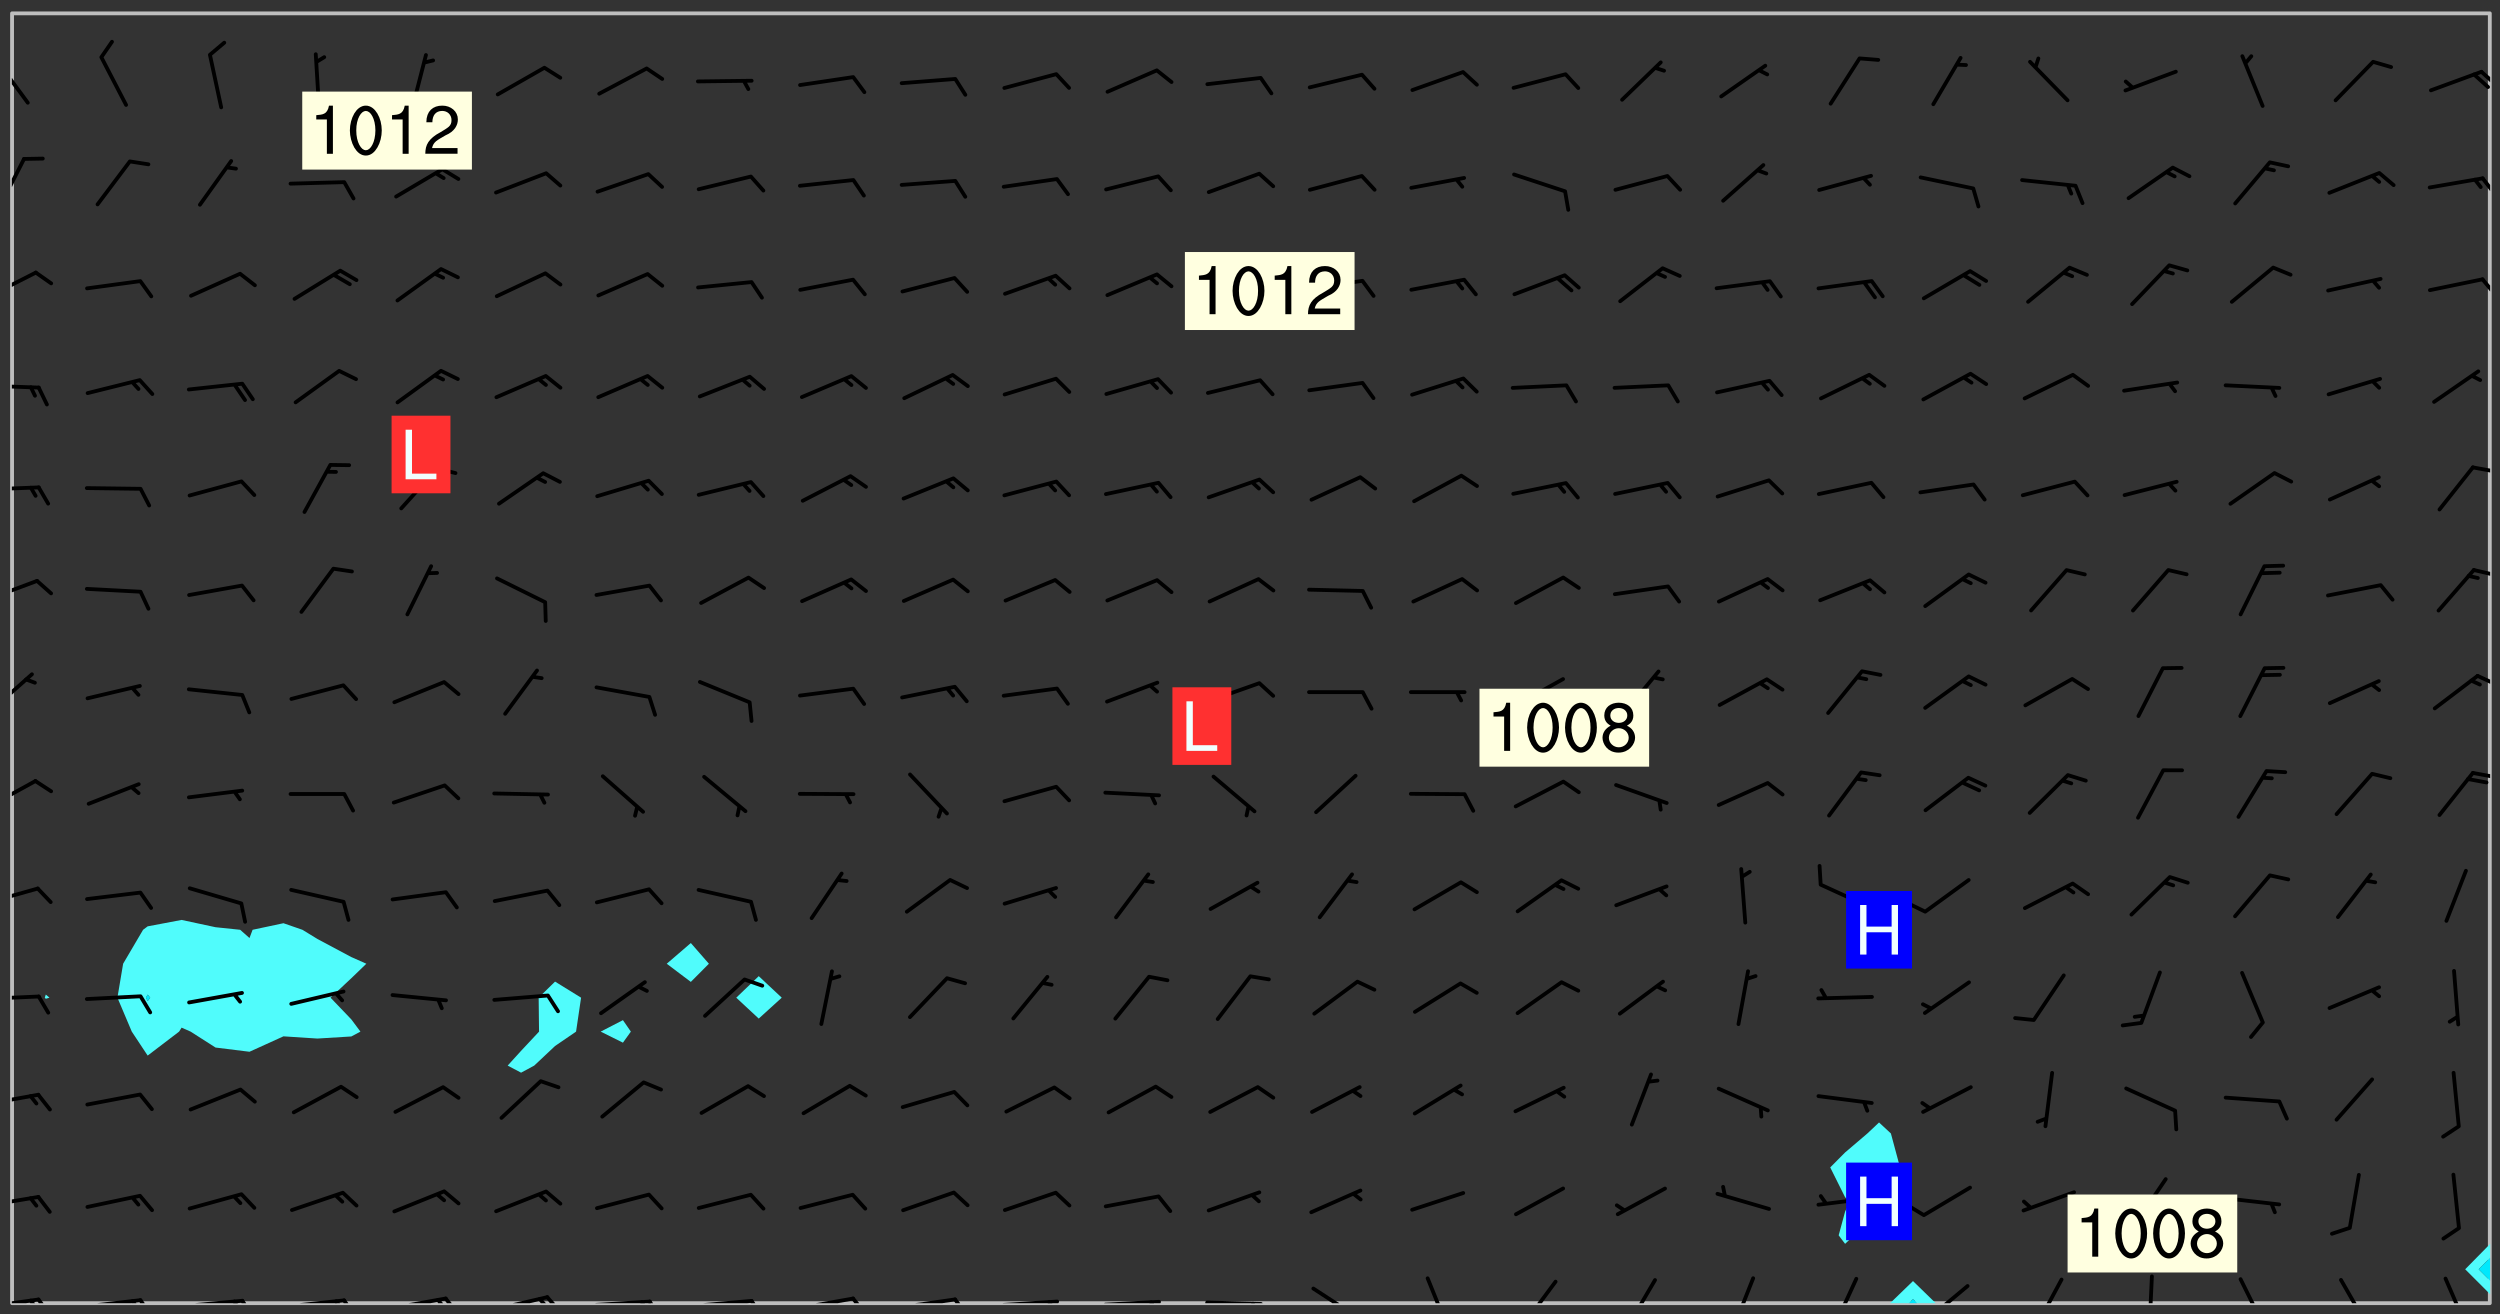 <svg xmlns="http://www.w3.org/2000/svg" role="img" xmlns:xlink="http://www.w3.org/1999/xlink" viewBox="142.45 309.95 326.84 171.84"><rect x="142.45" y="309.95" width="326.84" height="171.84" fill="#333333" stroke="none"/><defs><clipPath id="a"><path d="M144 311.672h1v168.656h-1zm0 0"/></clipPath><clipPath id="b"><path d="M144 311.672h324v168.656H144zm0 0"/></clipPath><clipPath id="c"><path d="M389 477h7v3.328h-7zm0 0"/></clipPath><clipPath id="d"><path d="M391 479h3v1.328h-3zm0 0"/></clipPath><clipPath id="e"><path d="M467 311.672h1V473h-1zm0 0"/></clipPath><clipPath id="f"><path d="M144 479h4v1.328h-4zm0 0"/></clipPath><clipPath id="g"><path d="M147 479h3v1.328h-3zm0 0"/></clipPath><clipPath id="h"><path d="M146 479h2v1.328h-2zm0 0"/></clipPath><clipPath id="i"><path d="M153 479h9v1.328h-9zm0 0"/></clipPath><clipPath id="j"><path d="M160 479h3v1.328h-3zm0 0"/></clipPath><clipPath id="k"><path d="M159 479h2v1.328h-2zm0 0"/></clipPath><clipPath id="l"><path d="M166 479h9v1.328h-9zm0 0"/></clipPath><clipPath id="m"><path d="M173 479h3v1.328h-3zm0 0"/></clipPath><clipPath id="n"><path d="M172 479h3v1.328h-3zm0 0"/></clipPath><clipPath id="o"><path d="M180 479h8v1.328h-8zm0 0"/></clipPath><clipPath id="p"><path d="M187 479h3v1.328h-3zm0 0"/></clipPath><clipPath id="q"><path d="M186 479h2v1.328h-2zm0 0"/></clipPath><clipPath id="r"><path d="M193 479h8v1.328h-8zm0 0"/></clipPath><clipPath id="s"><path d="M200 479h3v1.328h-3zm0 0"/></clipPath><clipPath id="t"><path d="M199 479h2v1.328h-2zm0 0"/></clipPath><clipPath id="u"><path d="M206 479h9v1.328h-9zm0 0"/></clipPath><clipPath id="v"><path d="M213 479h3v1.328h-3zm0 0"/></clipPath><clipPath id="w"><path d="M212 479h3v1.328h-3zm0 0"/></clipPath><clipPath id="x"><path d="M220 479h8v1.328h-8zm0 0"/></clipPath><clipPath id="y"><path d="M227 479h2v1.328h-2zm0 0"/></clipPath><clipPath id="z"><path d="M226 479h2v1.328h-2zm0 0"/></clipPath><clipPath id="A"><path d="M233 479h8v1.328h-8zm0 0"/></clipPath><clipPath id="B"><path d="M240 479h3v1.328h-3zm0 0"/></clipPath><clipPath id="C"><path d="M246 479h9v1.328h-9zm0 0"/></clipPath><clipPath id="D"><path d="M253 479h3v1.328h-3zm0 0"/></clipPath><clipPath id="E"><path d="M260 479h8v1.328h-8zm0 0"/></clipPath><clipPath id="F"><path d="M267 479h3v1.328h-3zm0 0"/></clipPath><clipPath id="G"><path d="M273 479h8v1.328h-8zm0 0"/></clipPath><clipPath id="H"><path d="M279 479h2v1.328h-2zm0 0"/></clipPath><clipPath id="I"><path d="M286 479h9v1.328h-9zm0 0"/></clipPath><clipPath id="J"><path d="M292 479h2v1.328h-2zm0 0"/></clipPath><clipPath id="K"><path d="M300 479h8v1.328h-8zm0 0"/></clipPath><clipPath id="L"><path d="M306 480h2v.328h-2zm0 0"/></clipPath><clipPath id="M"><path d="M313 478h8v2.328h-8zm0 0"/></clipPath><clipPath id="N"><path d="M328 476h4v4.328h-4zm0 0"/></clipPath><clipPath id="O"><path d="M341 477h6v3.328h-6zm0 0"/></clipPath><clipPath id="P"><path d="M355 477h5v3.328h-5zm0 0"/></clipPath><clipPath id="Q"><path d="M368 476h4v4.328h-4zm0 0"/></clipPath><clipPath id="R"><path d="M381 476h5v4.328h-5zm0 0"/></clipPath><clipPath id="S"><path d="M394 477h6v3.328h-6zm0 0"/></clipPath><clipPath id="T"><path d="M408 476h5v4.328h-5zm0 0"/></clipPath><clipPath id="U"><path d="M423 476h2v4.328h-2zm0 0"/></clipPath><clipPath id="V"><path d="M435 476h4v4.328h-4zm0 0"/></clipPath><clipPath id="W"><path d="M448 477h5v3.328h-5zm0 0"/></clipPath><clipPath id="X"><path d="M461 476h5v4.328h-5zm0 0"/></clipPath><clipPath id="Y"><path d="M144 466h4v2h-4zm0 0"/></clipPath><clipPath id="Z"><path d="M144 452h4v3h-4zm0 0"/></clipPath><clipPath id="aa"><path d="M144 439h4v2h-4zm0 0"/></clipPath><clipPath id="ab"><path d="M144 425h4v4h-4zm0 0"/></clipPath><clipPath id="ac"><path d="M144 411h4v5h-4zm0 0"/></clipPath><clipPath id="ad"><path d="M465 410h3v2h-3zm0 0"/></clipPath><clipPath id="ae"><path d="M144 397h3v7h-3zm0 0"/></clipPath><clipPath id="af"><path d="M466 398h2v2h-2zm0 0"/></clipPath><clipPath id="ag"><path d="M144 385h4v4h-4zm0 0"/></clipPath><clipPath id="ah"><path d="M465 384h3v2h-3zm0 0"/></clipPath><clipPath id="ai"><path d="M144 373h4v2h-4zm0 0"/></clipPath><clipPath id="aj"><path d="M465 370h3v2h-3zm0 0"/></clipPath><clipPath id="ak"><path d="M144 360h4v1h-4zm0 0"/></clipPath><clipPath id="al"><path d="M144 345h4v5h-4zm0 0"/></clipPath><clipPath id="am"><path d="M466 346h2v3h-2zm0 0"/></clipPath><clipPath id="an"><path d="M144 330h2v8h-2zm0 0"/></clipPath><clipPath id="ao"><path d="M466 333h2v3h-2zm0 0"/></clipPath><clipPath id="ap"><path d="M144 317h3v7h-3zm0 0"/></clipPath><clipPath id="aq"><path d="M466 319h2v3h-2zm0 0"/></clipPath><g id="ar" clip-path="url(#clip1)"><path fill="#fff" fill-opacity="0" fill-rule="evenodd" d="M0 0h1000v1000H0zm0 0"/><path fill="#d3d3d3" fill-opacity="0" fill-rule="evenodd" d="M162.152 355.867l-.234.293.059.234.117.172.176.234.293.348.113.059.117-.172.059-.234.176-.176.465-.176h.699l.234.293.289.816.059.176.176.23.352.234.699.699.172.176.234.348.234.41.289.582.41.465.23.234.234.176.117.23.176.293.172 1.164v.234l.059.289.059.117.117.117.348.41.117.172.176.176.176.234.117.172.172.352.059.234.234.406.234-.059-.176.176-.059.93h-.582l-.234-.113-.348.113-.117.117-.059.293-.059.176-.117.172-.465.293-.059.234-.059.113v.645l.059.172v.41l.059.059v.406l.059.406.117.176.059.059.23.641-.059.293v.699l-.059.582v.234l-.059.23-.055.352v1.922l.055.117h.426l-.367.117-.023.352.891 1.168 1.742.539 1.34.359v.539l.09.809.535.715 1.52.27.891-.086.09 1.164.535.18 1.16-.18 2.055-.984 1.16-.363 1.879-.176 1.695-.18-.18.719-1.516.086-1.25.09-.805.27-1.074.809.27.719.535.898-.18.625-.266.809.266 1.078.625.898.805.18 1.25-.18-.266.723.098.504.055.293v.172l.059.293v.406l.176.117.352.117h.406l.293-.176.113-.117.059-.117.117-.23.059-.176.352-.465.23-.176.176-.059.176.059.059.176.117.988.055.469.059.172.117.234.176.059.816.059h.289l.117.234.059.406.059.352v1.105l.117.293.117.348.289.699.176.352.582.754.352.176.172.059.469.234.641.465.348.234.293.176.293.055.23.062.816.348.293.176.113.172.352.352.117.176.523.641v.289l.059.352v.348l.059.352.059.289.117.059.172.059h.176l.582.234.176.117.176.289.176.234.113.234.293.23.117.117v.41l.059.055.289.234.234.117.059.117.117.172.059.117.23.234.059.176.234.059.117.059-.117.113-.059.117v.117l-.117.293-.117.289v.582l.176.117.117.059.059.117.117.117.113.059.176.348.059.352.059.406v.176l-.059.176-.117.699v.172l.117.176.293.293h.406l.176.117.117.172.117.293v.234h-.527l-.23-.234h-.234l-.176.059-.059.699.059.348.117.176.176.41.117.23.289.469.176.055h.523l.234.059.758.641.059.293v.234l.059.059.23.348v.352l-.117.172v.293l.293.289.293.176.172.059.293.176.293.117.582.406.289.234.293.176.219.16.016.012.23.176.641.523.176.234.117.176.176.176.113.172v.641l.117.176.469.117.582.117.234.059.23.113.293.117.113.059.586.352.289.172.176.062.176.055.176.059.699.352.289.176.234.055.289.176.234.117.641.406.293.117.172.059.234.059.41.059.23.059.234.117.059.172-.41.176.469.059.059.293.113.234.176.055.234.059.176.059.406.117.641.234.117.172.059.234v.176l-.059.117-.059.406.234.234.117.059.348.117.641.23.176.117.289.117.176.176.234.465.582 1.105.176.176.348.176.176.117.352.117 1.047.523.234.059.465.113.293.059.465.176.758.582.234.234.348.465.176.176.289.234.816.699.293.176.289.289.293.176.293.289.695.641.176.176.293.234.289.234.469.289.641.582.348.234.234.293.348.348.352.465.934.992.348.406.117.176.234.059.113.117.645.176.23.113.234.059.293.176.23.117.934.699.406.406.234.176.406.176.234.117.816.348.348.234.234.117.293.289.23.117.758.352.352.172.23.059.293.117.234.059.871.176h.816l.469.23.172.059.875.699.465.117.293.059.176.059.23.059.469.059.348.059.352.059.406.059h.293l.172.059v.23l.176.176h.293l.348.059.352.059.699.117h.641l.465-.234.293-.176.172-.117.41-.172.289-.176.934-.465.469-.293.523-.293.465-.172.465-.176 1.051-.465.289-.117.41-.117.289-.117.527-.176 1.516-.699.582-.348.289-.059.293-.059.348-.117.875-.23.352-.117h.113l.234-.059.875-.234.234-.059h.812l.352-.059.816-.117.172-.059.352-.055.293-.059.23-.059.816-.176.176-.059h.348l.234-.059.465-.117.758-.172.234-.059h.348l.41-.117.289-.059 1.285-.059h.289l.41-.059.23-.059h.176l.875-.117h.406l.41-.117h.348l.352-.113.871-.059h1.75l1.047.289.41.117.289.117.352.117.289.117 1.051.172.289.059h.293l.293.059.172.059.41.059.172.059.117.059h.117l.117.059.352.059h.113l.41.066 1.922.395 1.926.395 1.52.449 1.695.719 2.145.805 1.605-.719 1.43-.805 1.16-1.078 1.25-.449 3.035-.719 1.875-.359 2.145-1.348 2.234-1.254 2.5-1.258 1.695-.449 1.785-.18 1.16-.27.625.539 1.34-.27.715-.988.984-1.344.445-.18.805-.359 1.875-.539 1.785-.449 1.25-.27 1.16-.09 1.699-.09 1.961-.27 1.25-.09h.539l.625-.09h.891l2.145-.18 2.41-.18 2.59-.09 1.695.18 1.609.09 1.43.359 1.16.719 1.875.988 1.16 1.527.266.715.629.09.355.898.535.539.535 1.527 1.074.359h.535l-.805.535.09 1.707.715 2.695.891.805.895.988.715 1.258 1.785.539 1.52-.18.355 1.344 1.609-.805.98-.539.27.27.316-.215.219-.145.801.449.449-.359h.355l.535-.27.539-.719.535-.27.625-.988 1.16.449.84.371 1.395.617 1.695-.18h1.605l1.785.09.18-1.707.535-1.344.805.27.492.848.402.406-.09.539v.359l.715.449.711-.27h1.43l.359.988.445 1.258.715 1.344 1.25.629 1.695.629.715-.18.18-.539.98-.09.449.359.086 1.258-.266.629-.535.18v.539l.715.984.266.539.984.988.801 1.078-.266.359-.09.898-.625 2.332-.355 2.066-.09 1.793-.18.719-.09.539v1.438l-.98 1.883-.359 1.707-.535.898-.805 1.168-.266.539 2.055 1.254.086.359-.355.539-.09-.18v.809l.09 1.438-.445.715-1.074.094-.266.715.535.898.805.719 1.16.809 1.34.27.445.359-.355.449-1.789-.09-1.25-.449-.715-.719-.625-.09-.176 3.59-.188 1.309h89.359V311.703h-55.27v49.082l.762.125 3.289.543 2.023 2.836v2.754l2.352.332 2.348.332h4.051l-1.379 4.16-2.023.707-2.023.703-.543.344-2.594 1.617-.188.117-2.023-2.078-.73-2.742-2.672-2.078-1.375-3.5-.066-.082-1.957-2.672 2.75-1.418v-49.082H294.422v91.414l.117.031.133.012.074.074.105.047.09.059.086.059.09.059.297.297.059.09.031.117.027.117.016.137-.031.117-.059.09-.059.086-.043.105-.047.102-.027.121v.145l.176.27.148.148.074.086.074.074.043.105.062.09.059.086.043.105.059.09.047.102.043.105.059.086.117.18.074.074.062.086.059.09.043.105.059.09.059.086.062.09.059.09.043.102.117.18.074.074.059.086.074.074.09.059.105.047h.148l.133-.016.133.016.102-.047.074-.074.047-.102-.016-.133v-.148l-.047-.105-.027-.117-.047-.102-.027-.121-.043-.102-.062-.09-.043-.102-.043-.105-.031-.117-.016-.133-.012-.137.086-.059.059-.086.121-.031.043.105.016.133v.117l.059.102.059.09.09.059.148.148.059.09.043.105-.012.102.086.059.105.047.086.059.09.059.074.074-.117.027-.105.047-.086.059-.074.074-.059.09-.062.086-.027.121-.047.102-.043.105-.031.117-.012.133-.016.133v.148l.027.117.047.105.043.102.059.09.074.074.09.059.074.074.09.059.059.09.043.105.047.102.117.031.133.016h.148l.117-.031.105.043.043.105.047.102.027.121L299.5 410l.027.117.031.121.027.117.105.043.102.047.133-.016.148.148.062.086.074.074.07.074.09.062.105.043.102.043.117.031.137.016.117-.031.074-.074.027-.117-.012-.133-.031-.121-.027-.117.043-.105h.117l.09.062.117.027h.148l.133.016h.148l.133.016.133-.016h.148l.133-.016.133-.012.137.012.117-.027.133-.016.191-.059-.059.176-.016.133-.027.121-.016.133-.059.086-.133.016-.105.047-.105.043-.117.031-.117.027-.266.031h-.148l-.133.016-.074.074.059.086.148.148.117.18.074.07.09.062.09.059.086.059.09.059.102.043.105.062.105.043.086.059.105.047.102.043.18.117.059.09-.043.102-.047.105.016.133.223.223.059.09.043.102.031.121.043.102.016.133.031.117.012.137.031.117.148.148.102.043.105.043.117.031.133.016.137.016h.117l.117-.031.09-.059.043-.105.047-.102.043-.105.031-.117.012-.133v-.148l-.012-.133-.016-.133-.031-.117-.043-.105-.047-.105-.043-.102-.043-.105-.016-.133.016-.133.027-.117.031-.117.027-.121.047-.102.09-.059.086-.062.074-.074.09-.059.223-.223.059-.086.074-.074.117-.18.059-.086v-.148l-.074-.074-.102-.047-.105-.043-.102-.043-.059-.09-.047-.105-.027-.117.09-.059.117-.031.102-.043.18-.117.148-.148.012-.133-.012-.105-.09-.059-.133.016h-.148l-.133.016-.133-.016-.121-.031-.086-.059-.074-.074-.059-.09-.062-.086-.117-.18-.059-.086.031-.121.086-.059.121-.031.059-.086v-.121l-.031-.117-.059-.09-.059-.086-.047-.105-.027-.117-.016-.133.059-.09.074-.074.09-.059.117-.18.074-.074.059-.086.148-.148.121-.031.133-.016.133.016.074.074.043.105.016.133-.031.117-.117.031-.133.012-.148.148-.043.105-.047.102-.027.121-.031.117v.148l.031.117.043.105.059.09.074.07.074.074.117.031.121.027.117-.027.133-.016h.117l.09.059.074.074.047.105.059.086.102.047.133.016.105.043.086.059-.012.105-.074.074-.18.117-.059.09-.09.059-.07.074-.074.074-.062.09-.027.117-.016.133.016.133-.016.133v.148l.016.133.027.117.031.121.074.074.09.059.086.059.09.059.117.031v.086l-.102.047-.09.059-.266.031-.117.027h-.148l-.105.043-.102.047-.059.09-.062.234-.012.133-.031.121-.016.133v.293l-.012.133.012.137.016.133.133.016.133.012.121.031.086.059.074.074.047.105.043.102.016.133v.445l-.016.133v.445l.031.266.027.117.016.133.031.117.086.211.031.266v.148l-.031.117-.027.117-.031.121-.027.117-.031.117-.031.121-.012.133-.016.133.09.059.117-.031.102.016.047.105-.031.266v.441l-.043.105-.047.105-.043.102-.043.105-.059.086-.031.121-.043.117-.031.117-.016.133.016.133.059.09.105.047.086.059.059.086-.012.137-.031.117-.043.102v.445l-.016.133v.148l-.031.117-.043.105-.027.117-.047.105-.043.102-.031.121-.027.117-.031.133-.031.117-.027.117-.043.105-.031.117-.031.121-.012.133-.016.133v.297l.027.117v.148l.047.398.027.117.059.09.121.031h.148l.133-.016.059.09v.117l-.059.09-.09.059-.102.043-.105.047-.09.059-.086.059-.137.016-.117-.031-.133-.016-.102.047-.062.086-.012.137-.016.133-.031.117-.027.117-.016.133-.031.121v.297l.016.133.031.117v.148l.012.133v.148l-.027.117-.047.102-.027.121-.031.117-.059.09-.074.074-.102.043-.105.047-.117.027-.121.031-.102-.047.059-.086.105-.047.027-.117.031-.117.027-.121.031-.117v-.148l.016-.133-.031-.117-.043-.105-.105.016-.074.074-.102.043-.09.062-.074.074-.043.102-.016.133-.031.117L304.25 426l-.031.117-.027.117-.031.121-.027.117-.031.117-.043.105-.09.059h-.09l-.117-.031-.031-.086.016-.137-.031-.117v-.148l-.012-.133v-.148l-.062-.234-.027-.121-.043-.102-.047-.105-.059-.086-.059-.09-.043-.105-.062-.086-.148-.148-.07-.074-.105-.047-.105-.043-.102-.043-.297-.297-.09-.074-.086-.059-.105-.043-.09-.062-.086-.059-.105-.043-.09-.059-.086-.062-.074-.07-.105-.047-.086-.059-.105-.043-.09-.062-.102-.043-.105-.043-.086-.059-.105-.047-.105-.043-.102-.047-.09-.059-.102-.043-.105-.043-.09-.062-.117-.027-.133-.016-.133.016H299.75l-.133.016-.117-.031-.09-.059-.074-.074-.09-.059-.102-.047h-.148l-.121-.027-.102-.043-.074-.074-.117-.18-.09-.059-.102-.043-.09-.062-.105-.043-.09-.059-.086-.059-.105-.047-.059-.086-.059-.09-.043-.105-.047-.102-.074-.074-.086-.059-.074-.074-.09-.059-.223-.223-.043-.105-.031-.266.105-.043h.145l.105.043.074.074.09.059.086.059.105.047.09.059.148.148.07.074.148.148.062.086.074.074.086.059.074.074.09.062.09.059.086.059.27.176.102.047.105.043.102.043.047-.074.059-.086.074-.074.07-.074.105.043.074.074.059.09.043.102.047.105.043.105.121.027.117-.027.074-.09.043-.105.059-.09.074-.074.105-.043.117-.027.133.012.09.059.148.148.059.09.043.105.047.102.043.105.043.102.105.047.105.043.133.016.086-.059.059-.09.074-.074.105-.043.117.027.105.047.102.043.105.043.102.047.18.117v.117l-.016.133.016.133.016.137.059.086.102.047.121.027.117.031h.148l.117-.031.059-.09.18-.117.059-.09.074-.074.059-.086.117-.18.18-.117.117.031.09.059.043.074-.016.133v.117l.09.059h.148l.133-.016.133-.012.266-.031.105-.043.117-.031.121-.027.074-.074.07-.074.062-.09-.016-.105-.047-.102-.102-.043-.105-.016-.117.027-.266.031h-.148l-.074-.074-.09-.059-.117-.031-.117-.027-.133-.016h-.148l-.133.016h-.297l-.105-.047-.148-.148-.043-.102-.059-.09.223-.223.086-.059.105-.043.117-.031.133-.016.133.016.137.016.102.043.133-.012.09-.062.102-.043.062-.09-.047-.102-.09-.059-.117-.031-.102-.043-.059-.09-.062-.09v-.117l.016-.133.105-.047.074-.07v-.121l-.09-.059-.031-.117.09-.059.074-.074.043-.105.059-.09.047-.102.016-.133v-.148l-.047-.105-.043-.102-.09-.059-.133-.016-.102-.043-.137-.016-.117-.031h-.445l-.133-.016-.133-.012-.133-.016-.117-.031h-.148l-.133-.016-.133-.012-.266-.031-.121-.043-.086-.059-.074-.074v-.148l.012-.133.105-.047.102-.043.133-.016h.152l.133-.016h.293l.121.031.102.043.09.059.234.062.121-.047.09-.059.102-.043.133-.016.105.043.102.047.133.012.121-.027h.145l.121-.031.117-.027.105-.047.074-.074.086-.059.148-.148.059-.086.047-.105.027-.117.016-.105-.102-.043-.09-.059-.117-.031-.105-.043-.09-.062-.074-.086-.074-.074-.102-.043-.105-.047-.102-.043-.059-.09-.047-.102-.086-.211-.062-.086-.059-.09-.074-.074-.086-.059h-.27l-.117.031-.09.059-.102.043-.133.016-.105-.016-.027-.117-.062-.09-.117-.031-.102-.043-.148-.148-.031-.117-.016-.105.074-.074.18-.117.117-.027.117-.031.137.016.102.043.105.043.102.047.105.043.117.031.133.016.117.027.133.016.105-.016.09-.059-.074-.074-.105-.043-.074-.074-.074-.09-.148-.148-.086-.059-.09-.059-.074-.074-.09-.059-.102-.047-.121-.027-.102-.047-.105-.043-.117-.031-.102-.043-.121-.031h-.148l-.117.031-.105.043-.086.062-.18.117-.086.059-.09.059-.105.047-.086.059-.105.043-.102.043-.105.047-.074.074-.059.09-.059.086-.047.105-.059.086-.074.074-.133-.012-.117-.031h-.117l-.074.074-.09.059-.074.074-.09.059-.086.059-.105.047-.102.043-.137.016-.102-.043-.148-.148-.105-.047h-.086l-.105.047-.102.043-.121.031-.117-.031-.074-.074v-.117l.031-.121.074-.07.059-.09.074-.074.117-.031.105-.043h.293l.133-.016.137-.016.102-.043.09-.059.102-.047.09-.059.133-.012.09.059.133.012.09-.059.086-.059.105-.043.09-.059.086-.062.09-.059.148-.148.059-.086.059-.09.105-.043.133-.016.117.027.121.031.059-.059.059-.09.031-.266.027-.117.105.012.133.016.102-.043.09-.059.059-.09.074-.074.059-.09.047-.102.012-.133-.012-.133-.047-.105-.148-.148-.059-.09-.059-.086-.043-.105v-.445l.016-.133v-.148l.012-.133-.059-.059-.09.059-.102-.043-.18-.117-.086-.059-.062-.09-.059-.09-.074-.074-.086-.059-.121.031-.102.012-.105.047-.086.059-.105.043-.148.148-.09.059-.086.059-.09.062-.105.043-.133.016v-.121l.105-.043.117-.031.074-.07.043-.105v-.148l-.027-.117-.148-.148-.133-.016h-.148l-.117.031-.105.043-.102.043-.09.062-.117.027-.074-.074.012-.133-.043-.102-.043-.105-.09-.059-.117.027-.121.031-.117.031-.102.043-.121.031-.102.043-.105.043-.09.059-.102.016v-.117l.016-.133-.059-.09-.074.043-.148.148-.059.09-.074.074-.047.105-.043.102-.074.074-.059.09-.074.074-.059.086-.074.074-.09.062-.074.07-.074.074-.102.016-.133.016-.105-.043v-.121l.148-.148.043-.102.059-.09.047-.102.043-.105.059-.09.031-.117.043-.102.031-.121.027-.117.047-.105.043-.102.043-.105.074-.07.09-.062.09-.059.102-.043h.297l.266-.031.105-.043-.074-.074-.117-.031-.105-.043-.09-.059-.102-.047-.09-.059-.102-.043-.105-.043-.09-.062-.086-.059-.105-.043-.102-.043-.121-.031-.117-.031-.102-.043L297.5 410.25l-.102-.043-.09-.059-.043-.105-.016-.133.102-.043.133-.016.137.016.133-.016.102-.043.059-.09.016-.105-.09-.059-.074-.074-.102-.043-.09-.059-.148-.148-.043-.105-.016-.133v-.293l-.059-.09-.09-.059-.074-.074-.043-.105-.031-.117-.059-.09-.074-.074-.117-.027-.074-.074-.09-.059-.09-.062-.086-.059-.074-.074-.059-.086-.047-.105-.086-.059-.148-.148-.195-.059-.133.016-.102.043-.074.074-.047.102-.043.105-.059.09-.059.086-.297.297-.09.059h-.086l-.062-.086-.043-.105.031-.117.059-.09.027-.117-.012-.133-.09-.062-.105.047-.117.027-.117.031-.27.176-.102.047-.117.027-.105.047-.09.059-.102.043-.059-.086-.047-.105.016-.133.047-.105.07-.074.074-.07.059-.09v-.148l-.043-.105h-.238l-.102.047-.031.117-.027.117-.031.121-.074.043-.133.016-.074-.047-.043-.102-.043-.105-.047-.102-.043-.105-.121.031-.102.043-.133.016-.117.031-.105.043-.09.059-.102.047-.121.027-.133.016-.102-.043-.059-.09-.047-.105-.043-.102-.043-.105v-.117l.059-.09.086-.059.18-.117.102-.047.105-.043.105-.059.102-.043.09-.062.102-.043.105-.059.102-.047.09-.059.105-.043.102-.043.09-.062.102-.043.137-.016.117.031.102.043.121.031.102.043.105.047.102.043.105.043.102.047.105.043.102.043.105.047.086.059.105.043.117.031.105.043.102.047.09.059.105.043.102.043.105.047.117.027.102.047.121.027h.148l.086-.059.016-.102.059-.09-.027-.117-.074-.074-.117-.18-.074-.074-.09-.074-.18-.117-.086-.059-.105-.043-.102-.047-.27-.176-.059-.09-.074-.074-.059-.09-.043-.102-.031-.117-.016-.137v-.562l-.012-.133-.016-.133-.031-.117-.016-.133-.012-.133-.031-.121-.223-.223-.059-.086-.016-.105.031-.117.133-.016v-91.414H172.992v1.453l-.059.234-.352 1.051-.172.523-.117.348-.176.41-.117.172-.234.293-.23.059h-.352l-.117.059-.23.406v.293l.117.176.23.23.117.234.641.758.293.465.176.234.23.352.234.348.641.816.176.465.172.41.117.695.176.469.117 1.398.059.465v.875l.117 1.047v4.781l-.059.465-.352 1.281-.176.523-.113.41-.352.93L172.934 336l-.234.582-.117.176-.172.348-.176.406-.352.816-.059.293-.113.293-.117.289-.059.176-.117.875-.059.406-.059.117-.059.176-.059.172-.23.527-.117.172v.234l-.117.234-.059.172-.176.586v.289l-.059.176v.293l-.059.113-.059.527v.172l-.055.234v2.621l-.176.816-.117.176-.176.234-.117.172-.113.234-.586.934-.23.289-.293.465-.176.234-.289.352-.352.699-.113.23-.176.41-.176.23-.406.527-.816.699-.293.172-.289.234-.176.117-.176.176-.523.406-.527.176-.172.176-.234.055-.641.176h-.758m12.211 31.023l-1.074.449.359.895 1.25-.715.445-.539-.98-.09"/><path fill="#d3d3d3" fill-opacity="0" fill-rule="evenodd" d="M201.508 416.598h-.895l.449.629.98.359.805-.09.445-.988-.176.09-.715-.355-.895.355m154.621 59.07l-.059-.523v-.293l.113-.293.059-.23.469-.469h.113l.117-.113.117-.059h.176l.234-.059h.348l.234.059.117.059.23.172.059.176.117.582v.293l-.117.176-.172.289-.176.176-.527.523-.23.234-.117.059h-.176l-.117-.059-.406-.293-.176-.117-.117-.059-.059-.113-.055-.117m6.641-10.957l-.059-.172v-1.109l.059-.172.176-.059.172-.059h.176l.234-.059.117.059.059.699-.059.172-.117.176-.117.059-.234.523-.113.059h-.234l-.059-.117m9.613-14.391l-.117-.176v-.699l.293-.875.117-.172.176-.352.113-.23.117-.293.352-.758.117-.23.172-.234h.176l.117-.059h.641l.117.059.234.234.172.113.352.293.117.117.113.176v.113l.117.059.117.117v.699l-.059.176v.23l-.059.176-.348 1.051-.117.23-.117.234-.117.059-.23.234-.641.289h-.875l-.41-.117-.641-.465"/><path fill="none" stroke="#bebebe" stroke-linecap="round" stroke-linejoin="round" stroke-miterlimit="10" stroke-width=".5" d="M467.957 311.695H144.027v168.625h323.93v-168.625"/><g clip-path="url(#a)"><path fill="#fff" fill-opacity="0" fill-rule="evenodd" d="M144 475.891v4.438h.004H144V311.672h.004H144v164.219"/></g><g clip-path="url(#b)"><path fill="#fff" fill-opacity="0" fill-rule="evenodd" d="M144.004 480.328V311.672h4.434v128.305l-.133.406.133.145.48-.145-.48-.406V311.672h17.754v118.547l-4.438.84-.598.449-2.609 4.438-.746 4.438 1.879 4.438 2.074 3.133 4.109-3.133.328-.52 1.18.52 3.258 2.082 4.438.551 4.441-2.016 4.438.289 4.438-.273 1.188-.633-1.188-1.594-2.723-2.844 2.723-2.547 1.961-1.891-1.961-.871-4.438-2.367-1.961-1.199-2.477-.859-4.035.859-.406 1.078-1.219-1.078-3.219-.336-4.438-.953V311.672h48.824v126.609l-2.145 2.102.051 4.438-2.348 2.512-1.754 1.93 1.754.926 1.719-.926 2.723-2.562 2.746-1.879.656-4.438-3.402-2.102V311.672h8.875v131.648l-2.91 1.5 2.91 1.445 1.035-1.445-1.035-1.5V311.672h8.875v121.566l-3.148 2.707 3.148 2.375 2.363-2.375-2.363-2.707v-121.566h8.879V437.566l-2.938 2.816 2.938 2.734 3.008-2.734-3.008-2.816V311.672h146.465v145.023l-1.527 1.441-2.91 2.48-1.945 1.957 1.945 3.898.613.543-.613 1.336-.84 3.102.84 1.113 1.184-1.113 3.254-2.246 2.336-2.191.41-4.441-1.195-4.438-1.551-1.441V311.672h79.887v160.91l-3.258 3.309 3.258 3.258v1.18h-72.473l-2.977-2.898-2.996 2.898H144.004"/></g><path fill="#50fcfc" fill-rule="evenodd" d="M148.438 440.527l-.133-.145.133-.406.48.406-.48.145m11.242 4.293l-1.879-4.438.746-4.438 2.609-4.438.598-.449v8.922l-.223.402.223.445.336-.445-.336-.402v-8.922l4.438-.84 4.438.953 3.219.336 1.219 1.078.406-1.078 4.035-.859 2.477.859 1.961 1.199 4.438 2.367 1.961.871-1.961 1.891-2.723 2.547 2.723 2.844 1.188 1.594-1.188.633-4.438.273-4.438-.289-4.441 2.016-4.438-.551-3.258-2.082-1.18-.52-.328.52-4.109 3.133-2.074-3.133"/><path fill="#00e8fc" fill-rule="evenodd" d="M161.754 440.828l-.223-.445.223-.402.336.402-.336.445"/><path fill="#50fcfc" fill-rule="evenodd" d="M210.574 450.188l-1.754-.926 1.754-1.93 2.348-2.512-.051-4.438 2.145-2.102 3.402 2.102-.656 4.438-2.746 1.879-2.723 2.562-1.719.926m13.316-3.922l-2.91-1.445 2.91-1.5 1.035 1.5-1.035 1.445m8.875-7.945l-3.148-2.375 3.148-2.707 2.363 2.707-2.363 2.375m8.879 4.797l-2.938-2.734 2.938-2.816 3.008 2.816-3.008 2.734m142.027 23.355l-1.945-3.898 1.945-1.957 2.91-2.48 1.527-1.441 1.551 1.441 1.195 4.438-.41 4.441-2.336 2.191-3.254 2.246-1.184 1.113-.84-1.113.84-3.102.613-1.336-.613-.543"/><g clip-path="url(#c)"><path fill="#50fcfc" fill-rule="evenodd" d="M389.551 480.328h2.441l.555-.535.551.535h2.426l-2.977-2.898-2.996 2.898"/></g><g clip-path="url(#d)"><path fill="#00e8fc" fill-rule="evenodd" d="M391.992 480.328l.555-.535.551.535h-1.105"/></g><path fill="#50fcfc" fill-rule="evenodd" d="M467.996 479.148l-3.258-3.258 3.258-3.309v1.793l-1.492 1.516 1.492 1.492v1.766"/><path fill="#00e8fc" fill-rule="evenodd" d="M467.996 477.383l-1.492-1.492 1.492-1.516v3.008"/><path fill="#50fcfc" fill-rule="evenodd" d="M467.996 477.383v1.766l.004.004v-1.766l-.004-.004"/><path fill="#00e8fc" fill-rule="evenodd" d="M467.996 474.375v3.008l.004.004v-3.016l-.004.004"/><path fill="#50fcfc" fill-rule="evenodd" d="M467.996 472.582v1.793l.004-.004v-1.793l-.004.004"/><g clip-path="url(#e)"><path fill="#fff" fill-opacity="0" fill-rule="evenodd" d="M467.996 311.672H468v160.906-160.906h-.004"/></g><g clip-path="url(#f)"><path fill="none" stroke="#000" stroke-linecap="round" stroke-linejoin="round" stroke-miterlimit="10" stroke-width=".5" d="M147.48 479.844l-6.961.969"/></g><g clip-path="url(#g)"><path fill="none" stroke="#000" stroke-linecap="round" stroke-linejoin="round" stroke-miterlimit="10" stroke-width=".5" d="M147.48 479.844l1.438 1.988"/></g><g clip-path="url(#h)"><path fill="none" stroke="#000" stroke-linecap="round" stroke-linejoin="round" stroke-miterlimit="10" stroke-width=".5" d="M146.469 479.984l.719.996"/></g><g clip-path="url(#i)"><path fill="none" stroke="#000" stroke-linecap="round" stroke-linejoin="round" stroke-miterlimit="10" stroke-width=".5" d="M160.805 479.93l-6.98.797"/></g><g clip-path="url(#j)"><path fill="none" stroke="#000" stroke-linecap="round" stroke-linejoin="round" stroke-miterlimit="10" stroke-width=".5" d="M160.805 479.93l1.391 2.02"/></g><g clip-path="url(#k)"><path fill="none" stroke="#000" stroke-linecap="round" stroke-linejoin="round" stroke-miterlimit="10" stroke-width=".5" d="M159.789 480.047l.695 1.008"/></g><g clip-path="url(#l)"><path fill="none" stroke="#000" stroke-linecap="round" stroke-linejoin="round" stroke-miterlimit="10" stroke-width=".5" d="M174.129 480.008l-6.996.641"/></g><g clip-path="url(#m)"><path fill="none" stroke="#000" stroke-linecap="round" stroke-linejoin="round" stroke-miterlimit="10" stroke-width=".5" d="M174.129 480.008l1.344 2.051"/></g><g clip-path="url(#n)"><path fill="none" stroke="#000" stroke-linecap="round" stroke-linejoin="round" stroke-miterlimit="10" stroke-width=".5" d="M173.109 480.102l.676 1.027"/></g><g clip-path="url(#o)"><path fill="none" stroke="#000" stroke-linecap="round" stroke-linejoin="round" stroke-miterlimit="10" stroke-width=".5" d="M187.438 479.957l-6.984.742"/></g><g clip-path="url(#p)"><path fill="none" stroke="#000" stroke-linecap="round" stroke-linejoin="round" stroke-miterlimit="10" stroke-width=".5" d="M187.438 479.957l1.375 2.035"/></g><g clip-path="url(#q)"><path fill="none" stroke="#000" stroke-linecap="round" stroke-linejoin="round" stroke-miterlimit="10" stroke-width=".5" d="M186.422 480.066l.688 1.016"/></g><g clip-path="url(#r)"><path fill="none" stroke="#000" stroke-linecap="round" stroke-linejoin="round" stroke-miterlimit="10" stroke-width=".5" d="M200.719 479.715l-6.918 1.227"/></g><g clip-path="url(#s)"><path fill="none" stroke="#000" stroke-linecap="round" stroke-linejoin="round" stroke-miterlimit="10" stroke-width=".5" d="M200.719 479.715l1.512 1.934"/></g><g clip-path="url(#t)"><path fill="none" stroke="#000" stroke-linecap="round" stroke-linejoin="round" stroke-miterlimit="10" stroke-width=".5" d="M199.715 479.895l.754.965"/></g><g clip-path="url(#u)"><path fill="none" stroke="#000" stroke-linecap="round" stroke-linejoin="round" stroke-miterlimit="10" stroke-width=".5" d="M214 479.539l-6.848 1.578"/></g><g clip-path="url(#v)"><path fill="none" stroke="#000" stroke-linecap="round" stroke-linejoin="round" stroke-miterlimit="10" stroke-width=".5" d="M214 479.539l1.609 1.855"/></g><g clip-path="url(#w)"><path fill="none" stroke="#000" stroke-linecap="round" stroke-linejoin="round" stroke-miterlimit="10" stroke-width=".5" d="M213.004 479.77l.805.926"/></g><g clip-path="url(#x)"><path fill="none" stroke="#000" stroke-linecap="round" stroke-linejoin="round" stroke-miterlimit="10" stroke-width=".5" d="M227.398 480.113l-7.016.434"/></g><g clip-path="url(#y)"><path fill="none" stroke="#000" stroke-linecap="round" stroke-linejoin="round" stroke-miterlimit="10" stroke-width=".5" d="M227.398 480.113l1.281 2.09"/></g><g clip-path="url(#z)"><path fill="none" stroke="#000" stroke-linecap="round" stroke-linejoin="round" stroke-miterlimit="10" stroke-width=".5" d="M226.375 480.176l.645 1.043"/></g><g clip-path="url(#A)"><path fill="none" stroke="#000" stroke-linecap="round" stroke-linejoin="round" stroke-miterlimit="10" stroke-width=".5" d="M240.707 480.023l-7 .609"/></g><g clip-path="url(#B)"><path fill="none" stroke="#000" stroke-linecap="round" stroke-linejoin="round" stroke-miterlimit="10" stroke-width=".5" d="M240.707 480.023l1.336 2.059"/></g><g clip-path="url(#C)"><path fill="none" stroke="#000" stroke-linecap="round" stroke-linejoin="round" stroke-miterlimit="10" stroke-width=".5" d="M253.98 479.715l-6.918 1.227"/></g><g clip-path="url(#D)"><path fill="none" stroke="#000" stroke-linecap="round" stroke-linejoin="round" stroke-miterlimit="10" stroke-width=".5" d="M253.98 479.715l1.512 1.93"/></g><g clip-path="url(#E)"><path fill="none" stroke="#000" stroke-linecap="round" stroke-linejoin="round" stroke-miterlimit="10" stroke-width=".5" d="M267.312 479.832l-6.957.992"/></g><g clip-path="url(#F)"><path fill="none" stroke="#000" stroke-linecap="round" stroke-linejoin="round" stroke-miterlimit="10" stroke-width=".5" d="M267.312 479.832l1.449 1.984"/></g><g clip-path="url(#G)"><path fill="none" stroke="#000" stroke-linecap="round" stroke-linejoin="round" stroke-miterlimit="10" stroke-width=".5" d="M280.656 480.109l-7.012.441"/></g><g clip-path="url(#H)"><path fill="none" stroke="#000" stroke-linecap="round" stroke-linejoin="round" stroke-miterlimit="10" stroke-width=".5" d="M279.637 480.172l.645 1.047"/></g><g clip-path="url(#I)"><path fill="none" stroke="#000" stroke-linecap="round" stroke-linejoin="round" stroke-miterlimit="10" stroke-width=".5" d="M293.973 480.145l-7.016.367"/></g><g clip-path="url(#J)"><path fill="none" stroke="#000" stroke-linecap="round" stroke-linejoin="round" stroke-miterlimit="10" stroke-width=".5" d="M292.953 480.199l.633 1.051"/></g><g clip-path="url(#K)"><path fill="none" stroke="#000" stroke-linecap="round" stroke-linejoin="round" stroke-miterlimit="10" stroke-width=".5" d="M307.293 480.422l-7.023-.188"/></g><g clip-path="url(#L)"><path fill="none" stroke="#000" stroke-linecap="round" stroke-linejoin="round" stroke-miterlimit="10" stroke-width=".5" d="M306.27 480.395l.547 1.098"/></g><g clip-path="url(#M)"><path fill="none" stroke="#000" stroke-linecap="round" stroke-linejoin="round" stroke-miterlimit="10" stroke-width=".5" d="M320.039 482.246l-5.887-3.836"/></g><g clip-path="url(#N)"><path fill="none" stroke="#000" stroke-linecap="round" stroke-linejoin="round" stroke-miterlimit="10" stroke-width=".5" d="M331.727 483.586l-2.633-6.516"/></g><g clip-path="url(#O)"><path fill="none" stroke="#000" stroke-linecap="round" stroke-linejoin="round" stroke-miterlimit="10" stroke-width=".5" d="M341.629 483.148l4.191-5.641"/></g><g clip-path="url(#P)"><path fill="none" stroke="#000" stroke-linecap="round" stroke-linejoin="round" stroke-miterlimit="10" stroke-width=".5" d="M355.262 483.359l3.559-6.059"/></g><g clip-path="url(#Q)"><path fill="none" stroke="#000" stroke-linecap="round" stroke-linejoin="round" stroke-miterlimit="10" stroke-width=".5" d="M369.062 483.594l2.59-6.531"/></g><g clip-path="url(#R)"><path fill="none" stroke="#000" stroke-linecap="round" stroke-linejoin="round" stroke-miterlimit="10" stroke-width=".5" d="M382.207 483.523l2.93-6.387"/></g><g clip-path="url(#S)"><path fill="none" stroke="#000" stroke-linecap="round" stroke-linejoin="round" stroke-miterlimit="10" stroke-width=".5" d="M394.289 482.582l5.395-4.504"/></g><g clip-path="url(#T)"><path fill="none" stroke="#000" stroke-linecap="round" stroke-linejoin="round" stroke-miterlimit="10" stroke-width=".5" d="M408.633 483.422l3.336-6.188"/></g><g clip-path="url(#U)"><path fill="none" stroke="#000" stroke-linecap="round" stroke-linejoin="round" stroke-miterlimit="10" stroke-width=".5" d="M423.453 483.84l.328-7.02"/></g><g clip-path="url(#V)"><path fill="none" stroke="#000" stroke-linecap="round" stroke-linejoin="round" stroke-miterlimit="10" stroke-width=".5" d="M438.492 483.477l-3.121-6.297"/></g><g clip-path="url(#W)"><path fill="none" stroke="#000" stroke-linecap="round" stroke-linejoin="round" stroke-miterlimit="10" stroke-width=".5" d="M451.992 483.379L448.5 477.281"/></g><g clip-path="url(#X)"><path fill="none" stroke="#000" stroke-linecap="round" stroke-linejoin="round" stroke-miterlimit="10" stroke-width=".5" d="M464.957 483.555l-2.789-6.449"/></g><g clip-path="url(#Y)"><path fill="none" stroke="#000" stroke-linecap="round" stroke-linejoin="round" stroke-miterlimit="10" stroke-width=".5" d="M147.465 466.434l-6.93 1.16"/></g><path fill="none" stroke="#000" stroke-linecap="round" stroke-linejoin="round" stroke-miterlimit="10" stroke-width=".5" d="M147.465 466.434l1.492 1.949m-2.5-1.777l.746.973m13.551-1.293l-6.875 1.457m6.875-1.457l1.574 1.879m-2.574-1.668l.785.941m13.477-1.359l-6.773 1.871m6.773-1.871l1.688 1.781m-2.672-1.508l.844.891m13.398-1.359l-6.656 2.262m6.656-2.262l1.785 1.68m-2.754-1.352l.895.844m13.32-1.355L194 468.328m6.52-2.629l1.879 1.582m-2.828-1.199l.941.789m13.332-1.148l-6.535 2.582m6.535-2.582l1.867 1.59m-2.82-1.215l.934.797m13.465-.77l-6.797 1.777m6.797-1.777l1.664 1.805m11.656-1.781l-6.809 1.73m6.809-1.73l1.652 1.816m11.664-1.816l-6.812 1.73m6.812-1.73l1.648 1.816m11.578-2.109l-6.633 2.316m6.633-2.316l1.801 1.664m11.523-1.641l-6.652 2.27m6.652-2.27l1.789 1.676m11.652-1.191l-6.906 1.301m6.906-1.301l1.531 1.918m11.641-2.449l-6.617 2.363m5.652-2.02l.91.828m13.273-1.41l-6.426 2.84m5.492-2.426l.965.758m13.41-.848l-6.676 2.191m13.57.59l6.164-3.371m7.145 3.363l6.176-3.355m-5.277 2.867l-1.023-.676m13.156-1.5L373.727 468m-5.762-1.688l-.246-1.199m12.465 2.336l6.973-.871m-5.957.746l-.707-1.004m13.477 2.492l6.035-3.598m-6.035 3.598l-2.098-1.27m15.125.664l6.609-2.387m-5.648 2.039l-.91-.824m18.539-2.93l-3.938 5.816m18.773-2.508l-6.98-.801m5.965.684l.449 1.141m9.797 2.039l1.188-6.926m-1.188 6.926l-2.332.77m16.605-.738l-.727-6.988m.727 6.988l-2.035 1.371"/><g clip-path="url(#Z)"><path fill="none" stroke="#000" stroke-linecap="round" stroke-linejoin="round" stroke-miterlimit="10" stroke-width=".5" d="M147.457 453.074l-6.914 1.25"/></g><path fill="none" stroke="#000" stroke-linecap="round" stroke-linejoin="round" stroke-miterlimit="10" stroke-width=".5" d="M147.457 453.074l1.52 1.93m-2.523-1.746l.758.961m13.555-1.176l-6.902 1.312m6.902-1.312l1.539 1.914m11.586-2.562l-6.523 2.609m6.523-2.609l1.875 1.582m11.27-1.949l-6.18 3.344m6.18-3.344l2.043 1.359m11.301-1.305l-6.238 3.234m6.238-3.234l2.02 1.395m10.746-2.176l-5.137 4.797m5.137-4.797l2.32.797m11.133-.641l-5.414 4.48m5.414-4.48l2.27.938m11.383-.449l-6.09 3.508m6.09-3.508l2.078 1.305m11.215-1.344L247.5 455.492m6.043-3.586l2.094 1.277m11.57-.477l-6.742 1.98m6.742-1.98l1.715 1.754m11.367-2.34l-6.277 3.156m6.277-3.156l2.004 1.418m11.254-1.527l-6.164 3.371m6.164-3.371l2.051 1.352m11.297-1.289l-6.227 3.25m6.227-3.25l2.023 1.387m11.293-1.387l-6.23 3.25m5.324-2.777l1.012.695m13.094-1.375l-6 3.66m5.129-3.125l1.055.621m13.289-.867l-6.312 3.082m5.395-2.633l.992.723m11.34-2.91l-2.512 6.562m2.148-5.609l1.215-.148m14.422 3.898l-6.426-2.844m5.488 2.43l.09 1.223m14.434-1.781l-6.969-.898m5.953.77l.434 1.145m7.293.152l6.238-3.234m-5.332 2.762l-1.008-.695m16.098 3.035l.875-6.973m-.746 5.961l-1.148.434m17.973-1.457l-6.398-2.902m6.398 2.902l.152 2.449m13.469-3.648l-7.012-.504m7.012.504l.992 2.246m6.492.137l4.648-5.27m11.332 6.133l-.68-6.992m.68 6.992l-2.047 1.355"/><g clip-path="url(#aa)"><path fill="none" stroke="#000" stroke-linecap="round" stroke-linejoin="round" stroke-miterlimit="10" stroke-width=".5" d="M147.512 440.23l-7.023.309"/></g><path fill="none" stroke="#000" stroke-linecap="round" stroke-linejoin="round" stroke-miterlimit="10" stroke-width=".5" d="M147.512 440.23l1.246 2.113m12.066-2.141l-7.02.359m7.02-.359l1.262 2.105m12-2.547l-6.914 1.246m5.91-1.066l.758.965m13.523-1.332l-6.836 1.617m5.844-1.379l.809.922m13.578-.004l-6.992-.691m5.973.59l.469 1.137m13.871-1.668l-7.004.574m7.004-.574l1.324 2.062m11.355-3.805l-5.734 4.059m4.902-3.469l1.094.551m12.77-1.492l-5.168 4.758m5.168-4.758l2.316.812m9.109-1.879l-1.387 6.891m1.184-5.887l1.176-.352m14.07.25l-4.848 5.086m4.848-5.086l2.363.66m10.758-.836l-4.453 5.438m3.805-4.645l1.203.242m12.738-1.051l-4.41 5.473m4.41-5.473l2.406.461m10.836-.52l-4.266 5.586m4.266-5.586l2.422.402m11.582.297l-5.645 4.188m5.645-4.188l2.215 1.055m11.258-.82l-5.961 3.719m5.961-3.719l2.125 1.23m11.086-1.391l-5.75 4.043m5.75-4.043l2.188 1.109m11.074-1.184l-5.645 4.188m4.824-3.578l1.105.527m10.836-2.5l-1.254 6.914m1.07-5.906l1.168-.375m8.191 2.922l7.023-.195m-6.004.168l-.605-1.066m13.527 3l5.77-4.008m-4.93 3.426l-1.094-.559m14.496 2.055l3.918-5.832m-3.918 5.832l-2.441-.254m16.496.633l2.434-6.594m-2.434 6.594l-2.43.332m2.785-1.293l-1.215.168m16.75.738l-2.715-6.48m2.715 6.48l-1.551 1.898m16.746-6.5l-6.477 2.719m5.535-2.324l.949.777m10.344 3.691l-.551-7.004m.473 5.984l-1.035.66"/><g clip-path="url(#ab)"><path fill="none" stroke="#000" stroke-linecap="round" stroke-linejoin="round" stroke-miterlimit="10" stroke-width=".5" d="M147.383 426.113l-6.766 1.91"/></g><path fill="none" stroke="#000" stroke-linecap="round" stroke-linejoin="round" stroke-miterlimit="10" stroke-width=".5" d="M147.383 426.113l1.695 1.773m11.727-1.242l-6.977.848m6.977-.848l1.402 2.008M174 428.059l-6.742-1.98M174 428.059l.496 2.402m12.875-2.613l-6.852-1.559m6.852 1.559l.641 2.367m12.73-3.621l-6.965.949m6.965-.949l1.434 1.992m11.848-2.203l-6.895 1.371m6.895-1.371l1.551 1.902m11.727-2.07l-6.82 1.707m6.82-1.707l1.641 1.824m11.691-.195l-6.855-1.551m6.855 1.551l.645 2.367m11.207-6.059l-3.926 5.832M251.91 425l1.223.129m13.535-.137l-5.664 4.152m5.664-4.152l2.211 1.062m11.633-.012l-6.723 2.051m5.746-1.754l.867.871m12.172-2.953l-4.215 5.621m3.602-4.805l1.211.188m13.676.09l-6.133 3.434m5.238-2.934l1.031.664m12.227-2.254l-4.23 5.613m3.613-4.797l1.211.191m13.641.031l-6.07 3.535m6.07-3.535l2.086 1.289m11.062-1.551l-5.734 4.059m5.734-4.059l2.191 1.102m-3.027-.512l1.098.551m13.477-.344l-6.582 2.465m5.625-2.105l.918.812m9.797-3.441l.531 7.004m-.453-5.984l1.035-.656m9.273 1.676l6.391 2.926m-6.391-2.926l-.145-2.449m13.812 5.98L399.828 425m-5.684 4.137l-2.207-1.074m21.488-2.602l-6.25 3.215m6.25-3.215l2.016 1.398m-2.926-.93l1.008.699m12.605-2.016l-5.023 4.91m5.023-4.91l2.34.742m-3.07-.027l1.168.371m12.645-1.305l-4.559 5.348m4.559-5.348l2.395.527m10.789-.637l-4.293 5.566m3.668-4.754l1.207.203m11.859-1.504l-2.551 6.547"/><g clip-path="url(#ac)"><path fill="none" stroke="#000" stroke-linecap="round" stroke-linejoin="round" stroke-miterlimit="10" stroke-width=".5" d="M147.078 412.059l-6.156 3.391"/></g><path fill="none" stroke="#000" stroke-linecap="round" stroke-linejoin="round" stroke-miterlimit="10" stroke-width=".5" d="M147.078 412.059l2.055 1.34m11.453-.926l-6.543 2.562m5.59-2.191l.934.797m13.551-.328l-6.973.879m5.957-.75l.707 1.004m13.648-.691h-7.023m7.023 0l1.152 2.168m11.98-3.293l-6.66 2.246m6.66-2.246l1.785 1.688m11.715-.492l-7.027-.141m6.004.121l.555 1.094m12.902 1.18l-5.266-4.648m4.5 3.973l-.285 1.191M239.91 416l-5.406-4.492m4.617 3.836l-.25 1.203m15.164-2.773l-7.027-.039m6.004.035l.57 1.086m12.668 1.449l-4.828-5.105m4.125 4.363l-.391 1.164m15.379-3.918l-6.77 1.891m6.77-1.891l1.691 1.777m11.75-.656l-7.02-.352m5.996.301l.523 1.109m12.984 1.035l-5.359-4.543m4.578 3.883l-.258 1.199m14.258-5.191l-5.168 4.762m19.414-2.355l-7.027-.047m7.027.047l1.137 2.172m11.781-3.816l-6.234 3.242m6.234-3.242l2.02 1.391m11.488 1.406l-6.621-2.352m5.656 2.008l.18 1.215m13.996-3.484l-6.414 2.875m6.414-2.875l1.938 1.504m10.266-2.887l-4.191 5.641m4.191-5.641l2.426.367m-3.035.453l1.215.184m13.414-.309l-5.598 4.25m5.598-4.25l2.227 1.031m-3.039-.414l2.227 1.031m11.598-1.996l-4.992 4.945m4.992-4.945l2.344.727M412.07 412l1.172.363m12.027-1.711l-3.305 6.203m3.305-6.203l2.453.004m11.043.098l-3.668 5.996m3.668-5.996l2.449.148m-2.984.727l1.227.07m13.113-.582l-4.648 5.27m4.648-5.27l2.387.57M465.746 411l-4.371 5.504"/><g clip-path="url(#ad)"><path fill="none" stroke="#000" stroke-linecap="round" stroke-linejoin="round" stroke-miterlimit="10" stroke-width=".5" d="M465.746 411l2.414.445"/></g><path fill="none" stroke="#000" stroke-linecap="round" stroke-linejoin="round" stroke-miterlimit="10" stroke-width=".5" d="M465.109 411.801l2.414.445"/><g clip-path="url(#ae)"><path fill="none" stroke="#000" stroke-linecap="round" stroke-linejoin="round" stroke-miterlimit="10" stroke-width=".5" d="M146.625 398.102l-5.25 4.672"/></g><path fill="none" stroke="#000" stroke-linecap="round" stroke-linejoin="round" stroke-miterlimit="10" stroke-width=".5" d="M145.859 398.781l1.152.426m13.723.422l-6.84 1.617m5.844-1.379l.812.922m13.574.02l-6.988-.742m6.988.742l.918 2.277m12.301-3.539l-6.797 1.781m6.797-1.781l1.664 1.805m11.508-2.23l-6.512 2.637m6.512-2.637l1.883 1.574m10.258-3.086l-4.164 5.66m3.559-4.836l1.215.176m14.082 2.457l-6.914-1.254m6.914 1.254l.746 2.336m12.363-1.633l-6.504-2.664m6.504 2.664l.246 2.441m13.301-4.223l-6.969.902m6.969-.902l1.422 2m11.852-2.25l-6.887 1.398m6.887-1.398l1.562 1.895m-2.562-1.691l.781.949m13.574-.922l-6.965.938m6.965-.938l1.43 1.992m11.691-2.762l-6.578 2.477m5.621-2.117l.922.812m13.375-1.105l-6.625 2.348m6.625-2.348l1.809 1.656m11.707-.484h-7.027m7.027 0l1.152 2.168m12.164-2.168h-7.027m6.004 0l.574 1.086m13.32-2.793l-6.141 3.414m18.625-4.41l-4.48 5.41m3.828-4.625l1.203.25m13.609-.012l-6.172 3.359m6.172-3.359l2.047 1.355m-2.945-.863l1.023.676m12.32-2.215l-4.434 5.453m4.434-5.453l2.41.473m-3.055.32l1.203.238m13.387-.363l-5.691 4.117m5.691-4.117l2.203 1.082m-3.031-.484l1.102.543m13.258-.805l-6.125 3.449m6.125-3.449l2.066 1.32m9.785-2.727l-3.195 6.258m3.195-6.258l2.453-.039m10.855.039l-3.184 6.262m3.184-6.262l2.453-.047m-2.914.957l2.453-.047m12.934.824l-6.406 2.883m5.477-2.461l.969.75m12.871-1.855l-5.598 4.25"/><g clip-path="url(#af)"><path fill="none" stroke="#000" stroke-linecap="round" stroke-linejoin="round" stroke-miterlimit="10" stroke-width=".5" d="M466.359 398.312l2.227 1.031"/></g><path fill="none" stroke="#000" stroke-linecap="round" stroke-linejoin="round" stroke-miterlimit="10" stroke-width=".5" d="M465.547 398.934l1.113.512"/><g clip-path="url(#ag)"><path fill="none" stroke="#000" stroke-linecap="round" stroke-linejoin="round" stroke-miterlimit="10" stroke-width=".5" d="M147.293 385.895l-6.586 2.457"/></g><path fill="none" stroke="#000" stroke-linecap="round" stroke-linejoin="round" stroke-miterlimit="10" stroke-width=".5" d="M147.293 385.895l1.836 1.629m11.695-.215l-7.02-.371m7.02.371l1.035 2.227m12.23-3.031l-6.918 1.238m6.918-1.238l1.516 1.93m10.43-4.137l-4.18 5.652m4.18-5.652l2.426.363m10.355-.688l-3.109 6.301m2.656-5.383l1.227-.039m14.133 3.828l-6.297-3.113m6.297 3.113l.074 2.453m13.555-4.621l-6.922 1.223m6.922-1.223l1.512 1.934m11.441-2.98l-6.195 3.316m6.195-3.316l2.035 1.367m11.395-1.129l-6.426 2.84m6.426-2.84l1.93 1.516m-2.863-1.102l.965.758m13.293-1.148l-6.449 2.793m6.449-2.793l1.918 1.531m11.418-1.48l-6.488 2.691m6.488-2.691l1.895 1.559m11.43-1.543l-6.504 2.66m6.504-2.66l1.887 1.57m11.367-1.703l-6.387 2.926m6.387-2.926l1.953 1.488m11.684.059l-7.027-.168m7.027.168l1.098 2.191m11.895-3.746l-6.383 2.941m6.383-2.941l1.953 1.488m11.262-1.688l-6.184 3.34m6.184-3.34l2.043 1.359m11.66-.195l-6.957 1.012m6.957-1.012l1.449 1.98m11.578-2.949l-6.379 2.949m6.379-2.949L375.5 387.133m-2.883-1.055l.977.742m13.34-1l-6.523 2.609m6.523-2.609l1.875 1.582m-2.824-1.203l.938.789m12.906-1.934l-5.684 4.137m5.684-4.137l2.203 1.074M399 385.656l1.102.539m12.52-1.711l-4.637 5.277m4.637-5.277l2.387.562m10.918-.57l-4.621 5.293m4.621-5.293l2.391.555m10.172-1.059l-3.113 6.301m3.113-6.301l2.453-.07m-2.906.988l2.453-.07m13.207 1.629l-6.898 1.352m6.898-1.352l1.547 1.902m10.625-3.879l-4.613 5.301"/><g clip-path="url(#ah)"><path fill="none" stroke="#000" stroke-linecap="round" stroke-linejoin="round" stroke-miterlimit="10" stroke-width=".5" d="M465.867 384.473l2.391.555"/></g><path fill="none" stroke="#000" stroke-linecap="round" stroke-linejoin="round" stroke-miterlimit="10" stroke-width=".5" d="M465.195 385.242l1.195.277"/><g clip-path="url(#ai)"><path fill="none" stroke="#000" stroke-linecap="round" stroke-linejoin="round" stroke-miterlimit="10" stroke-width=".5" d="M147.512 373.672l-7.023.273"/></g><path fill="none" stroke="#000" stroke-linecap="round" stroke-linejoin="round" stroke-miterlimit="10" stroke-width=".5" d="M147.512 373.672l1.234 2.121m-2.258-2.082l.617 1.062m13.723-.918l-7.027-.094m7.027.094l1.125 2.18m12.066-3.152l-6.781 1.848m6.781-1.848l1.68 1.789m9.938-3.941l-3.383 6.156m3.383-6.156l2.457.035m-2.949.859l1.227.02m13.246-.445l-4.711 5.215m4.711-5.215l2.379.598m-3.066.164l1.191.297m13.348-.441l-5.785 3.984m5.785-3.984l2.18 1.129m-3.02-.551l1.086.566m13.539-.164l-6.727 2.023m6.727-2.023l1.727 1.742m-2.703-1.449l.863.871m13.477-.988l-6.824 1.668m6.824-1.668l1.633 1.832m-2.625-1.59l.816.918m13.203-1.934l-6.246 3.219m6.246-3.219l2.016 1.398m-2.926-.93l1.008.699m13.348-.879l-6.512 2.641m6.512-2.641l1.883 1.574m-2.828-1.191l.941.789m13.461-.754l-6.793 1.805m6.793-1.805l1.668 1.797m-2.656-1.535l.836.898m13.508-.996l-6.871 1.477m6.871-1.477l1.582 1.875m-2.582-1.66l.789.938m13.406-1.578l-6.633 2.324m6.633-2.324l1.801 1.664m-2.766-1.324l.902.832m13.25-1.48l-6.379 2.945m6.379-2.945l1.953 1.484m11.262-1.684l-6.18 3.344m6.18-3.344l2.047 1.355m11.621-.387l-6.883 1.406m6.883-1.406l1.562 1.891m-2.562-1.688l.781.945m13.531-1.164l-6.879 1.438m6.879-1.438l1.57 1.883m-2.57-1.676l.785.945m13.441-1.492l-6.699 2.117m6.699-2.117l1.75 1.715m11.648-1.395l-6.871 1.473m6.871-1.473l1.582 1.879m11.773-1.656l-6.949 1.031m6.949-1.031l1.457 1.973m11.781-2.348l-6.797 1.781m6.797-1.781l1.664 1.805m11.656-1.785l-6.809 1.742m5.82-1.488l.824.906m12.957-2.301l-5.762 4.02m5.762-4.02l2.184 1.121m11.449-.566l-6.398 2.91m5.469-2.484l.973.746m12.254-2.469l-4.363 5.508"/><g clip-path="url(#aj)"><path fill="none" stroke="#000" stroke-linecap="round" stroke-linejoin="round" stroke-miterlimit="10" stroke-width=".5" d="M465.742 371.055l2.414.441"/></g><g clip-path="url(#ak)"><path fill="none" stroke="#000" stroke-linecap="round" stroke-linejoin="round" stroke-miterlimit="10" stroke-width=".5" d="M147.512 360.621l-7.023-.258"/></g><path fill="none" stroke="#000" stroke-linecap="round" stroke-linejoin="round" stroke-miterlimit="10" stroke-width=".5" d="M147.512 360.621l1.07 2.211m-2.094-2.246l.535 1.102m13.699-2.043l-6.816 1.699m6.816-1.699l1.645 1.82m-2.637-1.574l.824.91m13.57-.688l-6.988.758m6.988-.758l1.379 2.031m-2.398-1.922l1.379 2.031m12.309-3.816l-5.695 4.113m5.695-4.113l2.203 1.082m11.109-1.09l-5.688 4.129m5.688-4.129l2.203 1.074m-3.031-.473l1.102.535m13.426-.461l-6.457 2.777m6.457-2.777l1.914 1.535m-2.855-1.133l.957.77m13.297-1.172l-6.453 2.773m6.453-2.773l1.914 1.535m-2.852-1.133l.957.77m13.336-1.074l-6.535 2.578m6.535-2.578l1.867 1.594m-2.816-1.219l.934.797m13.297-1.254l-6.469 2.742m6.469-2.742l1.906 1.547m-2.848-1.145l.953.77m13.238-1.32l-6.336 3.039m6.336-3.039l1.977 1.457m-2.898-1.012l.988.727m13.438-.684l-6.715 2.062m6.715-2.062l1.738 1.734m11.598-1.676l-6.754 1.945m6.754-1.945l1.703 1.766m-2.688-1.48l.852.879m13.484-1.02l-6.828 1.66m6.828-1.66l1.629 1.832m11.754-1.484l-6.961.965m6.961-.965L322.016 362m11.746-2.566l-6.699 2.117m6.699-2.117l1.75 1.719m-2.727-1.41l.875.859m13.574-.273l-7.02.332m7.02-.332l1.254 2.109m12.062-2.109l-7.02.328m7.02-.328l1.254 2.109m11.984-2.699l-6.863 1.512m6.863-1.512l1.59 1.867m-2.59-1.648l.797.934m13.242-1.938l-6.312 3.082m6.312-3.082l1.984 1.441m-2.902-.996l.992.723m13.168-1.309l-6.168 3.359m6.168-3.359l2.051 1.352m-2.945-.863l1.023.676m13.258-1.023l-6.312 3.082m6.312-3.082l1.988 1.441m11.645-.434l-6.945 1.066m5.934-.91l.734.98m13.629-.434l-7.02-.34m5.996.289l.523 1.109m13.672-2.238l-6.73 2.02m5.75-1.727l.863.871m12.957-2.152l-5.781 3.996m4.938-3.414l1.09.562"/><g clip-path="url(#al)"><path fill="none" stroke="#000" stroke-linecap="round" stroke-linejoin="round" stroke-miterlimit="10" stroke-width=".5" d="M147.133 345.586l-6.266 3.184"/></g><path fill="none" stroke="#000" stroke-linecap="round" stroke-linejoin="round" stroke-miterlimit="10" stroke-width=".5" d="M147.133 345.586l2.008 1.41m11.656-.293l-6.965.949m6.965-.949l1.434 1.992m11.605-2.957l-6.41 2.879m6.41-2.879l1.938 1.508m11.164-1.91l-5.984 3.688m5.984-3.688l2.117 1.238m-2.988-.703l2.117 1.238m11.926-1.984l-5.699 4.109m5.699-4.109l2.203 1.082m-3.031-.484l1.102.539m13.371-.578l-6.359 2.992m6.359-2.992l1.965 1.469m11.395-1.375l-6.445 2.801m6.445-2.801l1.918 1.531m11.672-.48l-6.992.703m6.992-.703l1.359 2.039m11.91-2.352l-6.902 1.328m6.902-1.328l1.539 1.91m11.727-2.129l-6.805 1.762m6.805-1.762l1.656 1.809m11.566-2.109l-6.621 2.363m6.621-2.363l1.812 1.656m-2.777-1.312l.906.828m13.305-1.344l-6.484 2.711m6.484-2.711l1.898 1.555m-2.84-1.16l.949.777m13.32-1.141L300.523 348.5m6.512-2.645l1.883 1.574m11.652-.766l-6.949 1.027m6.949-1.027l1.457 1.973m11.836-2.117l-6.902 1.316m6.902-1.316l1.535 1.914m-2.539-1.723l.766.957m13.387-1.73l-6.574 2.484m6.574-2.484l1.844 1.617m-2.801-1.258l1.844 1.621m11.918-2.895l-5.551 4.309m5.551-4.309l2.238 1.004m-3.047-.379l1.121.504m13.711.566l-6.969.918m6.969-.918l1.426 1.996m-2.441-1.863l.715 1m13.613-1.152l-6.961.957m6.961-.957l1.438 1.988m-2.449-1.848l1.434 1.988m12.441-3.43l-6.059 3.559m6.059-3.559l2.09 1.289m-2.969-.77l2.09 1.285m11.789-2.258l-5.426 4.465m5.426-4.465l2.266.941m-3.055-.293l1.133.473m12.688-1.426l-4.859 5.074m4.859-5.074l2.363.668m-3.07.07l1.18.332m13.117-.773l-5.41 4.48m5.41-4.48l2.27.934m11.77.547l-6.859 1.52m5.863-1.297l.797.934m13.527-1.105l-6.883 1.418"/><g clip-path="url(#am)"><path fill="none" stroke="#000" stroke-linecap="round" stroke-linejoin="round" stroke-miterlimit="10" stroke-width=".5" d="M467.004 346.469l1.566 1.887"/></g><g clip-path="url(#an)"><path fill="none" stroke="#000" stroke-linecap="round" stroke-linejoin="round" stroke-miterlimit="10" stroke-width=".5" d="M145.59 330.73l-3.18 6.266"/></g><path fill="none" stroke="#000" stroke-linecap="round" stroke-linejoin="round" stroke-miterlimit="10" stroke-width=".5" d="M145.59 330.73l2.453-.047m11.383.371l-4.223 5.617m4.223-5.617l2.426.379m10.824-.43l-4.09 5.715m3.492-4.883l1.219.164m14.16 1.766l-7.023.195m7.023-.195l1.211 2.133m11.617-3.824l-6.047 3.578m6.047-3.578l2.094 1.277m-2.977-.758l1.051.641m13.402-.633l-6.559 2.523m6.559-2.523l1.852 1.609m11.504-1.496l-6.641 2.297m6.641-2.297l1.797 1.672m11.613-1.355l-6.828 1.66m6.828-1.66l1.629 1.836m11.766-1.379l-6.988.75m6.988-.75l1.375 2.031m11.949-1.918l-7.008.523m7.008-.523l1.309 2.074m11.98-2.316l-6.957 1.008m6.957-1.008l1.449 1.98m11.797-2.332l-6.816 1.711m6.816-1.711l1.645 1.82m11.562-2.168l-6.602 2.406m6.602-2.406l1.824 1.641m11.586-1.34l-6.793 1.805m6.793-1.805l1.668 1.797m11.703-1.543l-6.906 1.293m5.902-1.102l.766.957m13.438.598l-6.672-2.199m6.672 2.199l.418 2.422m12.957-4.422l-6.793 1.805m6.793-1.805l1.668 1.797m10.879-3.227l-5.258 4.664m4.492-3.984l1.152.426m13.691.301l-6.781 1.852m5.793-1.582l.84.895m13.512.484l-6.879-1.445m6.879 1.445l.68 2.359m12.691-2.711l-6.988-.742m6.988.742l.914 2.273m-1.934-2.383l.461 1.137m13.27-3.398l-5.781 3.996m5.781-3.996l2.18 1.129m-3.023-.547l1.09.566m12.441-1.836l-4.527 5.375m4.527-5.375l2.398.516m-3.059.266l1.199.258m13.777.352l-6.531 2.594m6.531-2.594l1.871 1.586m-2.82-1.211l.934.793m13.527-.469l-6.926 1.195"/><g clip-path="url(#ao)"><path fill="none" stroke="#000" stroke-linecap="round" stroke-linejoin="round" stroke-miterlimit="10" stroke-width=".5" d="M467.023 333.266l1.504 1.941"/></g><path fill="none" stroke="#000" stroke-linecap="round" stroke-linejoin="round" stroke-miterlimit="10" stroke-width=".5" d="M466.016 333.441l.754.969"/><g clip-path="url(#ap)"><path fill="none" stroke="#000" stroke-linecap="round" stroke-linejoin="round" stroke-miterlimit="10" stroke-width=".5" d="M141.918 317.719l4.164 5.66"/></g><path fill="none" stroke="#000" stroke-linecap="round" stroke-linejoin="round" stroke-miterlimit="10" stroke-width=".5" d="M155.699 317.43l3.234 6.238m-3.234-6.238l1.391-2.02m12.805 1.703l1.473 6.871m-1.473-6.871l1.875-1.582m11.961 1.508l.43 7.016m-.367-5.992l1.047-.641m13.297-.277l-1.75 6.805m1.496-5.812l1.191-.289m14.551.957l-6.102 3.488m6.102-3.488l2.074 1.309m11.293-1.215l-6.203 3.301m6.203-3.301l2.035 1.371m11.691.234l-7.027.09m6.004-.078l.59 1.078m13.711-1.566l-6.949 1.039m6.949-1.039L255.457 322m11.883-1.727l-7.008.551m7.008-.551l1.316 2.07m11.891-2.699l-6.793 1.809m6.793-1.809l1.668 1.797m11.473-2.293l-6.445 2.801m6.445-2.801l1.922 1.527m11.66-.539l-6.977.82m6.977-.82l1.398 2.02m11.844-2.438l-6.832 1.656m6.832-1.656l1.629 1.836m11.582-2.184l-6.621 2.355m6.621-2.355l1.809 1.656m11.594-1.367l-6.797 1.777m6.797-1.777l1.664 1.801m10.777-3.355l-5.051 4.887m4.316-4.176l1.168.379m13.238-.656l-5.762 4.02m4.922-3.438l1.094.559m12.07-2.094l-3.781 5.922m3.781-5.922l2.445.195m10.762-.262l-3.566 6.055m3.047-5.172l1.227.051m8.371-.422l4.906 5.031m-4.191-4.297l.375-1.172m11.387 4.184l6.586-2.457m-5.629 2.098l-.918-.812m15.242-3.312l2.652 6.508m-2.266-5.559l.785-.945m15.922.734l-4.902 5.035m4.902-5.035l2.355.684m11.805.621l-6.598 2.422"/><g clip-path="url(#aq)"><path fill="none" stroke="#000" stroke-linecap="round" stroke-linejoin="round" stroke-miterlimit="10" stroke-width=".5" d="M466.859 319.336l1.828 1.637"/></g><path fill="none" stroke="#000" stroke-linecap="round" stroke-linejoin="round" stroke-miterlimit="10" stroke-width=".5" d="M465.898 319.688l1.828 1.641"/><path fill="#00f" fill-rule="evenodd" d="M383.801 472.086h8.617V461.941h-8.617v10.145"/><path fill="azure" fill-rule="evenodd" d="M385.633 463.773h.832v2.824h3.289v-2.824h.832v6.48h-.832v-2.918h-3.289v2.918h-.832v-6.48"/><path fill="#00f" fill-rule="evenodd" d="M383.801 436.578h8.617v-10.145h-8.617v10.145"/><path fill="azure" fill-rule="evenodd" d="M385.633 428.266h.832v2.824h3.289v-2.824h.832v6.48h-.832v-2.914h-3.289v2.914h-.832v-6.48"/><path fill="#ff3030" fill-rule="evenodd" d="M295.727 409.949h7.695v-10.145h-7.695v10.145"/><path fill="azure" fill-rule="evenodd" d="M297.559 401.637h.836v5.738h3.191v.742h-4.027v-6.48"/><path fill="#ff3030" fill-rule="evenodd" d="M193.645 374.441h7.695v-10.145h-7.695v10.145"/><path fill="azure" fill-rule="evenodd" d="M195.477 366.129h.836v5.742h3.191v.738h-4.027v-6.48"/><path fill="#ffffe0" fill-rule="evenodd" d="M335.871 410.18h22.18v-10.191H335.871v10.191"/><path fill-rule="evenodd" d="M339.371 401.82h.508v6.297h-.785v-4.488h-1.391v-.559l.562-.062.25-.055.23-.09.203-.141.176-.211.141-.293.105-.398m4.812 0l.23.02.219.059.207.086.199.121.184.152.172.176.301.418.242.492.18.547.113.582.039.59-.039.594-.113.582-.18.555-.242.504-.301.426-.172.18-.184.152-.199.125-.207.094-.219.055-.23.02-.227-.02-.219-.055-.211-.094-.195-.125-.184-.152-.172-.18-.301-.426-.246-.504-.18-.555-.109-.582-.039-.594h.832l.031.562.082.504.125.445.164.375.188.301.211.219.223.137.227.047.227-.047.223-.137.211-.219.191-.301.164-.375.125-.445.082-.504.027-.562-.027-.562-.082-.5-.125-.434-.164-.367-.191-.293-.211-.215-.223-.129-.227-.047-.227.047-.223.129-.211.215-.188.293-.164.367-.125.434-.082.5-.031.562h-.832l.039-.59.109-.582.18-.547.246-.492.301-.418.172-.176.184-.152.195-.121.211-.086.219-.059.227-.02m4.953 0l.23.02.219.059.207.086.195.121.188.152.172.176.301.418.242.492.18.547.113.582.035.59-.035.594-.113.582-.18.555-.242.504-.301.426-.172.18-.188.152-.195.125-.207.094-.219.055-.23.02-.23-.02-.219-.055-.207-.094-.195-.125-.184-.152-.172-.18-.301-.426-.246-.504-.18-.555-.109-.582-.039-.594h.832l.031.562.082.504.125.445.16.375.191.301.211.219.223.137.227.047.227-.047.223-.137.211-.219.191-.301.164-.375.125-.445.082-.504.027-.562-.027-.562-.082-.5-.125-.434-.164-.367-.191-.293-.211-.215-.223-.129-.227-.047-.227.047-.223.129-.211.215-.191.293-.16.367L348 404l-.082.5-.031.562h-.832l.039-.59.109-.582.18-.547.246-.492.301-.418.172-.176.184-.152.195-.121.207-.086.219-.059.23-.02m4.953 0l.387.031.359.082.324.137.277.184.23.238.172.285.109.332.039.379-.02.273-.059.234-.09.203-.109.168-.129.145-.141.121-.285.199.23.117.207.148.184.168.152.195.125.215.09.23.055.242.02.254-.035.312-.102.324-.172.324-.242.309-.305.27-.375.215-.211.078-.227.062-.246.039-.262.012-.258-.012-.242-.039-.223-.062-.207-.078-.359-.215-.289-.27-.223-.309-.156-.324-.094-.324-.031-.312h.832l.027.254.078.234.121.215.164.184.191.152.219.113.242.074.254.023.254-.023.242-.074.219-.113.195-.152.16-.184.121-.215.078-.234.027-.254-.027-.25-.078-.238-.121-.211-.16-.184-.195-.152-.219-.113-.242-.074-.254-.023-.254.023-.242.074-.219.113-.191.152-.164.184-.121.211-.078.238-.027.25h-.832l.02-.25.055-.242.094-.223.121-.211.152-.188.184-.172.207-.156.234-.129-.289-.199-.141-.121-.129-.145-.109-.168-.09-.203-.055-.234-.023-.273h.789l.023.215.062.191.105.164.137.141.164.113.191.082.207.047.219.02.223-.02.203-.047.191-.082.164-.113.137-.141.105-.164.066-.191.02-.215-.02-.215-.066-.191-.105-.164-.137-.141-.164-.113-.191-.082-.203-.047-.223-.02-.219.02-.207.047-.191.082-.164.113-.137.141-.105.164-.062.191-.023.215h-.789l.039-.379.109-.332.172-.285.23-.238.281-.184.32-.137.359-.082.387-.031"/><path fill="#ffffe0" fill-rule="evenodd" d="M412.758 476.309h22.18v-10.191h-22.18v10.191"/><path fill-rule="evenodd" d="M416.258 467.949h.508v6.297h-.785v-4.488h-1.391v-.559l.562-.062.25-.055.23-.09.203-.141.172-.211.145-.293.105-.398m4.812 0l.23.02.219.059.207.086.195.121.188.152.168.176.305.418.242.492.18.547.113.582.035.59-.035.594-.113.582-.18.555-.242.504-.305.426-.168.18-.188.152-.195.125-.207.094-.219.055-.23.02-.23-.02-.219-.055-.207-.094-.195-.125-.184-.152-.172-.18-.301-.426-.246-.504-.18-.555-.109-.582-.039-.594h.832l.031.562.082.508.125.441.16.375.191.301.211.219.223.137.227.047.227-.047.223-.137.211-.219.191-.301.16-.375.129-.441.082-.508.027-.562-.027-.562-.082-.5-.129-.434-.16-.367-.191-.293-.211-.215-.223-.129-.227-.047-.227.047-.223.129-.211.215-.191.293-.16.367-.125.434-.082.5-.031.562h-.832l.039-.59.109-.582.18-.547.246-.492.301-.418.172-.176.184-.152.195-.121.207-.086.219-.059.23-.02m4.953 0l.23.02.219.059.207.086.195.121.184.152.172.176.305.418.242.492.18.547.109.582.039.59-.039.594-.109.582-.18.555-.242.504-.305.426-.172.18-.184.152-.195.125-.207.094-.219.055-.23.02-.23-.02-.219-.055-.207-.094-.195-.125-.184-.152-.172-.18-.305-.426-.242-.504-.18-.555-.109-.582-.039-.594h.832l.027.562.082.508.129.441.16.375.191.301.211.219.223.137.227.047.227-.047.223-.137.211-.219.191-.301.16-.375.129-.441.078-.508.031-.562-.031-.562-.078-.5-.129-.434-.16-.367-.191-.293-.211-.215-.223-.129-.227-.047-.227.047-.223.129-.211.215-.191.293-.16.367-.129.434-.082.5-.027.562h-.832l.039-.59.109-.582.18-.547.242-.492.305-.418.172-.176.184-.152.195-.121.207-.086.219-.059.23-.02m4.953 0l.387.031.359.082.32.137.281.188.23.234.172.285.109.332.039.379-.023.273-.055.234-.09.203-.109.168-.129.145-.141.121-.289.199.234.117.207.148.184.172.152.191.121.215.094.23.055.242.02.258-.035.309-.102.324-.172.328-.242.305-.305.27-.375.215-.211.082-.23.059-.242.039-.262.012-.262-.012-.238-.039-.227-.059-.203-.082-.359-.215-.289-.27-.223-.305-.16-.328-.09-.324-.031-.309h.832l.027.25.078.234.121.215.16.184.195.152.219.113.242.074.254.023.254-.023.242-.074.219-.113.191-.152.164-.184.121-.215.078-.234.027-.25-.027-.254-.078-.234-.121-.215-.164-.184-.191-.152-.219-.113-.242-.074-.254-.023-.254.023-.242.074-.219.113-.195.152-.16.184-.121.215-.078.234-.027.254h-.832l.02-.254.055-.242.09-.223.125-.207.152-.191.184-.172.207-.156.23-.129-.285-.199-.141-.121-.129-.145-.109-.168-.09-.203-.059-.234-.02-.273h.785l.023.215.066.191.105.164.137.141.164.113.188.082.207.047.223.02.219-.02.207-.047.191-.082.164-.113.137-.141.102-.164.066-.191.023-.215-.023-.215-.066-.191-.102-.164-.137-.141-.164-.113-.191-.082-.207-.047-.219-.02-.223.02-.207.047-.188.082-.164.113-.137.141-.105.164-.066.191-.023.215h-.785l.039-.379.109-.332.172-.285.23-.234.277-.188.324-.137.359-.082.387-.031"/><path fill="#ffffe0" fill-rule="evenodd" d="M297.359 353.094h22.18v-10.195h-22.18v10.195"/><path fill-rule="evenodd" d="M300.859 344.734h.508v6.293h-.785v-4.488h-1.387v-.555l.559-.066.25-.055.23-.09.203-.141.176-.211.141-.293.105-.395m4.812 0l.23.02.219.055.207.09.199.121.184.148.172.176.301.418.242.496.18.547.113.578.039.59-.039.594-.113.586-.18.551-.242.504-.301.426-.172.18-.184.156-.199.121-.207.094-.219.055-.23.02-.227-.02-.219-.055-.211-.094-.195-.121-.184-.156-.172-.18-.301-.426-.242-.504-.18-.551-.113-.586-.039-.594h.832l.031.562.082.508.125.441.164.375.188.301.211.223.223.137.227.047.227-.047.223-.137.211-.223.191-.301.164-.375.125-.441.082-.508.027-.562-.027-.562-.082-.5-.125-.434-.164-.367-.191-.293-.211-.211-.223-.133-.227-.047-.227.047-.223.133-.211.211-.188.293-.164.367-.125.434-.082.5-.031.562h-.832l.039-.59.113-.578.18-.547.242-.496.301-.418.172-.176.184-.148.195-.121.211-.09.219-.055.227-.02m5.094 0h.508v6.293h-.785v-4.488h-1.391v-.555l.562-.066.25-.055.23-.09.203-.141.172-.211.145-.293.105-.395m2.824 2.176h.785l.02-.316.059-.289.102-.25.141-.215.18-.176.223-.129.266-.078.309-.031.238.023.223.062.203.102.18.137.148.176.113.203.07.238.027.266-.023.266-.062.227-.113.191-.152.172-.203.16-.246.168-.633.387-.539.316-.438.316-.348.324-.262.336-.191.352-.125.367-.07.395-.02.418h4.211v-.738h-3.332l.082-.285.117-.238.148-.199.184-.18.234-.172.277-.176.715-.418.418-.207.344-.23.281-.25.219-.266.164-.281.113-.281.062-.285.02-.281-.043-.383-.117-.348-.191-.309-.25-.262-.301-.215-.348-.156-.379-.102-.406-.031-.438.031-.395.098-.355.168-.305.234-.25.305-.184.375-.117.445-.039.52"/><path fill="#ffffe0" fill-rule="evenodd" d="M181.965 332.121h22.18v-10.195h-22.18v10.195"/><path fill-rule="evenodd" d="M185.461 323.762h.512v6.293h-.789v-4.488h-1.387v-.559l.559-.062.254-.055.227-.09.207-.141.172-.211.141-.293.105-.395m4.816 0l.227.016.219.059.211.09.195.121.184.148.172.176.301.418.246.496.18.543.109.582.039.59-.039.594-.109.582-.18.555-.246.504-.301.426-.172.18-.184.156-.195.121-.211.094-.219.055-.227.02-.23-.02-.219-.055-.207-.094-.199-.121-.184-.156-.172-.18-.301-.426-.242-.504-.18-.555-.113-.582L188.191 327h.836l.027.562.082.508.125.441.164.375.191.301.211.223.223.137.227.047.227-.047.223-.137.211-.223.188-.301.164-.375.125-.441.082-.508.031-.562-.031-.562-.082-.5-.125-.434-.164-.367-.188-.293-.211-.215-.223-.129-.227-.047-.227.047-.223.129-.211.215-.191.293-.164.367-.125.434-.082.5-.027.562h-.836l.039-.59.113-.582.18-.543.242-.496.301-.418.172-.176.184-.148.199-.121.207-.09.219-.059.23-.016m5.09 0h.508v6.293h-.785v-4.488h-1.387v-.559l.559-.062.25-.055.23-.09.203-.141.176-.211.141-.293.105-.395m2.824 2.172h.785l.02-.312.062-.289.098-.25.141-.219.18-.172.223-.129.266-.082.309-.027.238.023.223.062.207.102.176.137.148.176.113.203.074.238.023.262-.02.27-.066.227-.109.191-.156.172-.203.16-.246.168-.633.387-.539.312-.438.32-.344.324-.266.336-.191.348-.125.371-.066.395-.023.418h4.215v-.742h-3.336l.086-.281.113-.238.148-.199.188-.184.23-.168.277-.176.719-.418.414-.207.348-.23.277-.25.223-.266.16-.281.113-.281.062-.285.02-.281-.039-.383-.121-.348-.188-.309-.254-.266-.301-.211-.344-.16-.383-.098-.406-.031-.434.031-.398.098-.355.168-.305.234-.25.305-.184.375-.117.445-.039.516"/></g></defs><use xlink:href="#ar"/></svg>